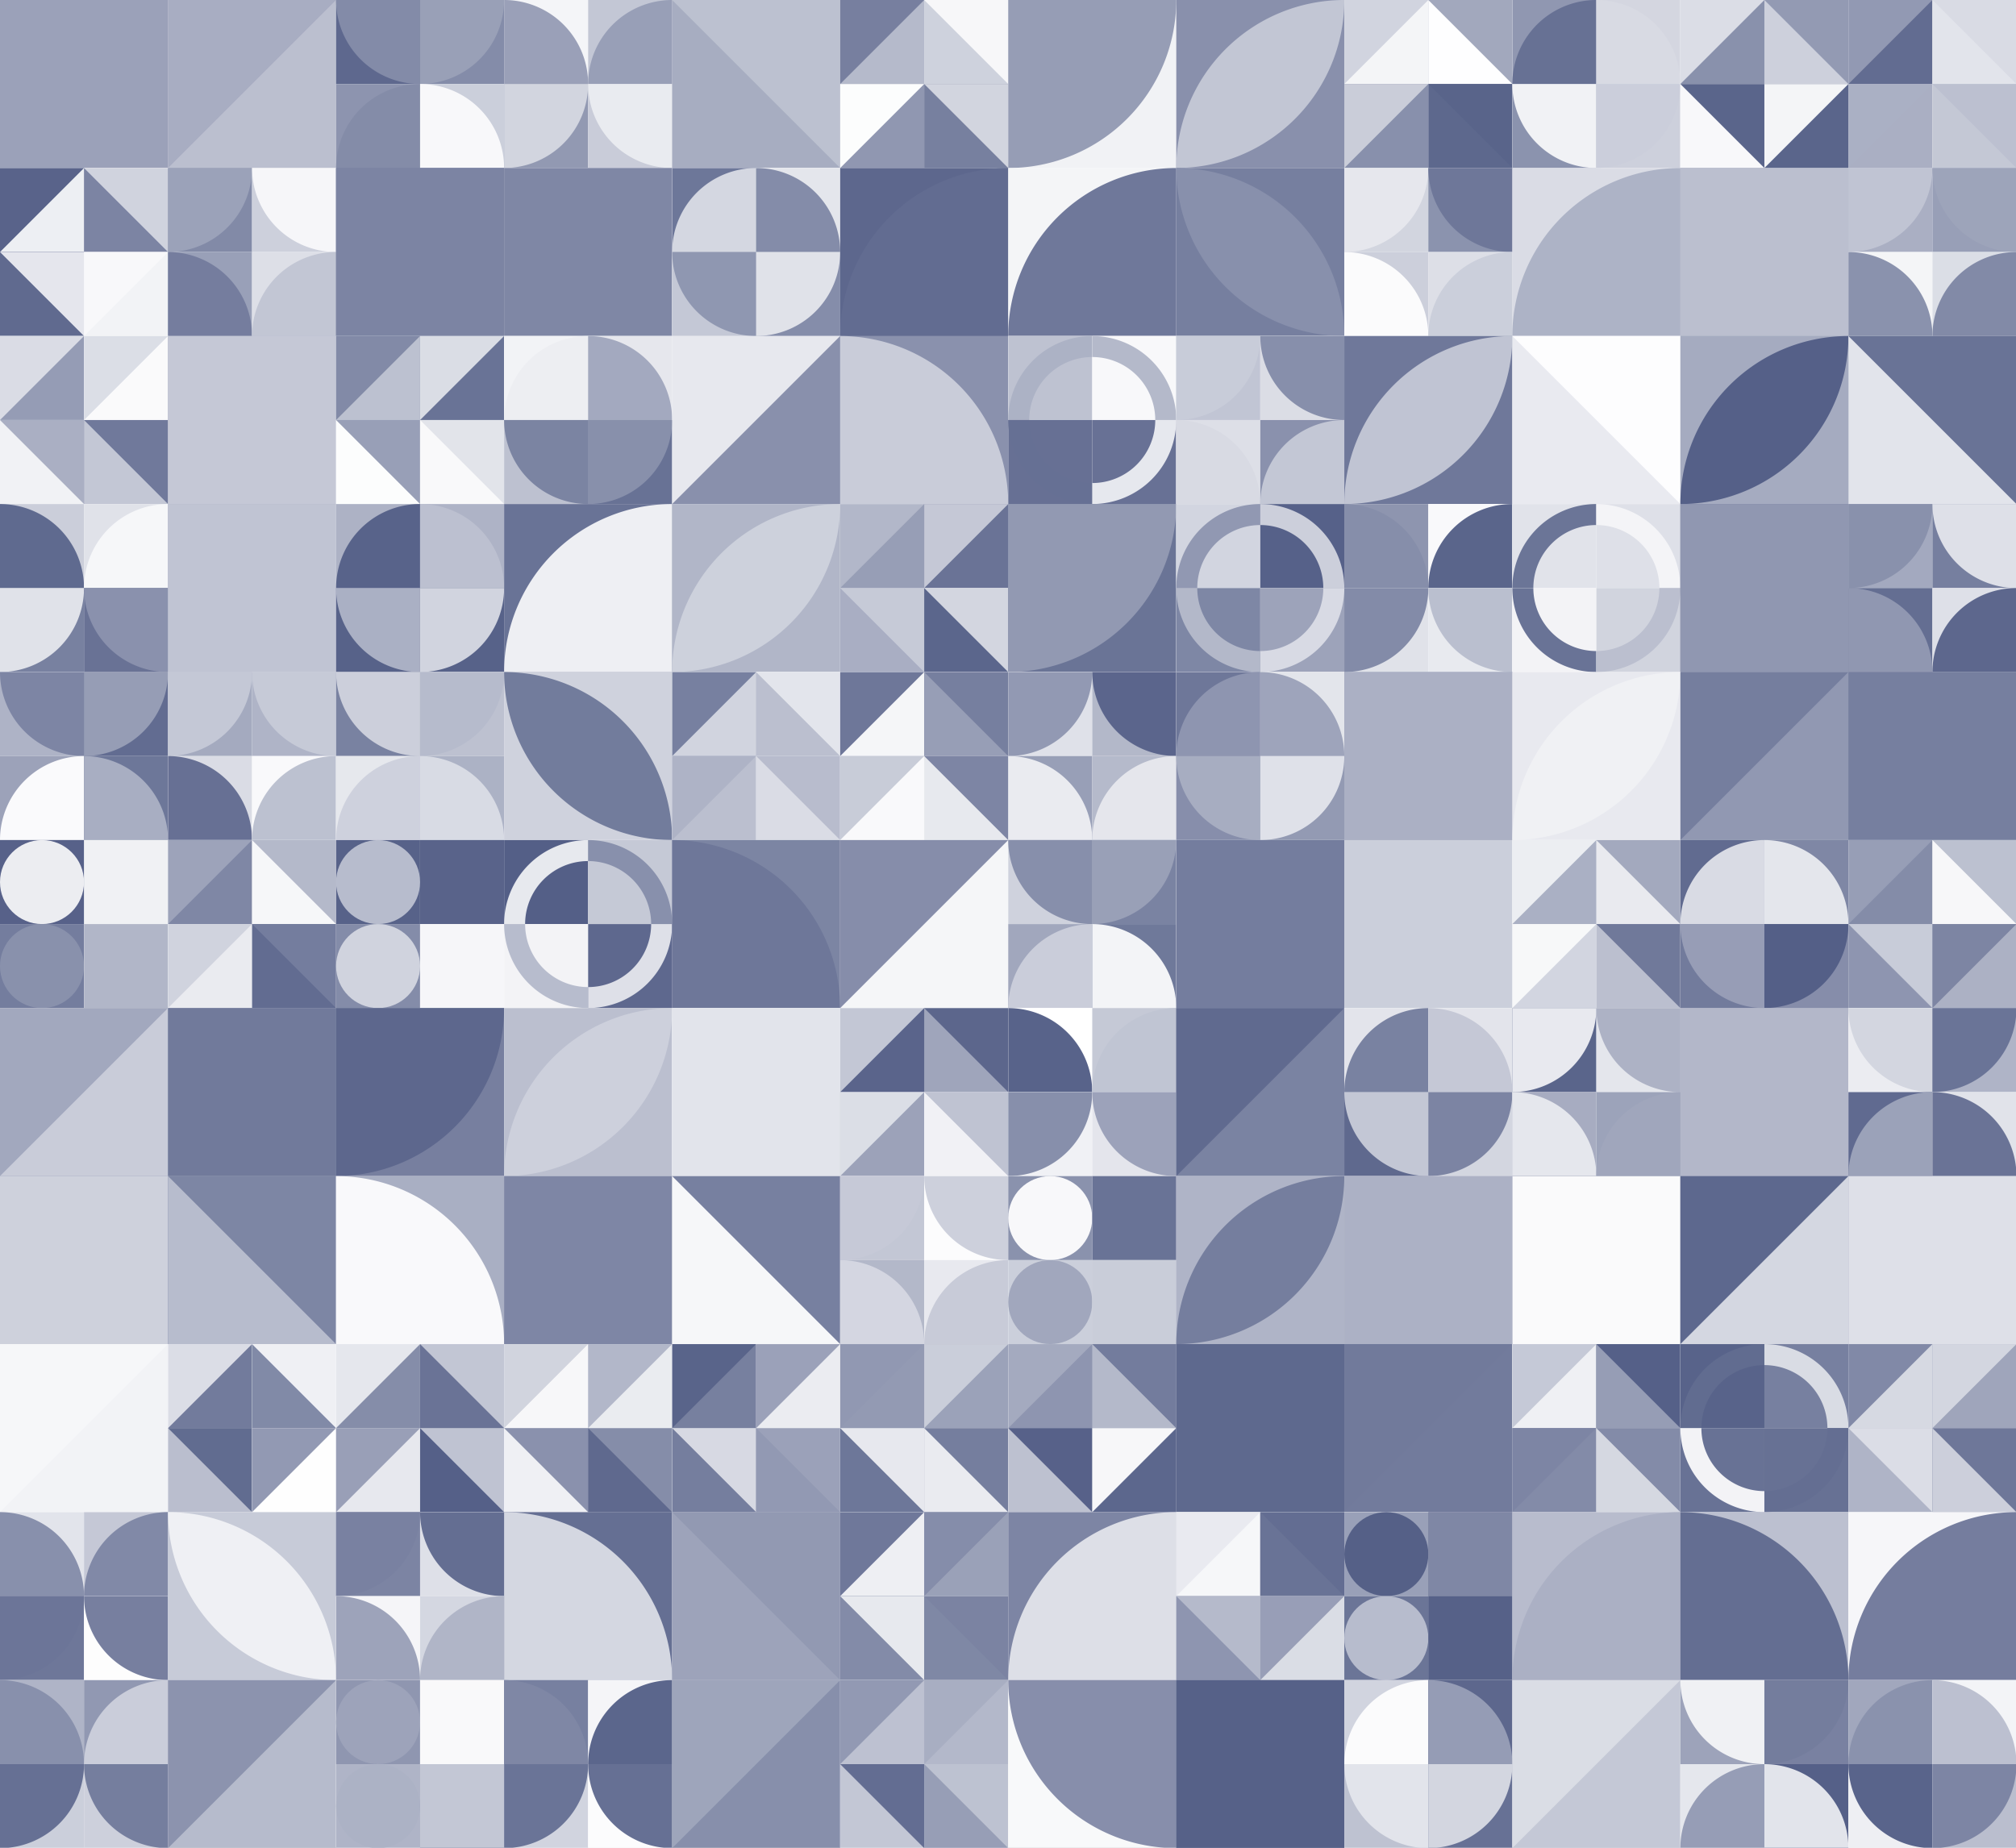<?xml version="1.0" standalone="no"?><svg xmlns:xlink="http://www.w3.org/1999/xlink" xmlns="http://www.w3.org/2000/svg" viewBox="0 0 1000 916.667" preserveAspectRatio="xMaxYMax slice"><rect x="0" y="0" width="1000" height="916.667" fill="#333333" stroke="none"/><g transform="scale(1.812)"><rect x="0" y="0" width="552" height="506" fill="#ffffff"/><rect x="0" y="0" width="46" height="46" fill="#9097b1"/><rect x="0" y="0" width="46" height="46" fill="#9ba1b9"/><rect x="46" y="0" width="46" height="46" fill="#a8adc2"/><polygon points="92,0 92,46 46,46" fill="#bbbfcf"/><rect x="92" y="0" width="46" height="46" fill="#ffffff"/><rect x="92" y="0" width="23" height="23" fill="#5e688e"/><path d="M 92 0 A 23 23 0 0 0 115 23 L 115 0L92 0" fill="#838ba8"/><rect x="115" y="0" width="23" height="23" fill="#848ca9"/><path d="M 115 23 A 23 23 0 0 0 138 0 L 115 0L115 23" fill="#99a0b7"/><rect x="92" y="23" width="23" height="23" fill="#8d94af"/><path d="M 92 46 A 23 23 0 0 1  115 23 L 115 46L92 46" fill="#848ca8"/><rect x="115" y="23" width="23" height="23" fill="#cbcfdb"/><path d="M 115 23 A 23 23 0 0 1 138 46 L 115 46L115 23" fill="#f8f8fa"/><rect x="138" y="0" width="46" height="46" fill="#ffffff"/><rect x="138" y="0" width="23" height="23" fill="#f4f5f8"/><path d="M 138 0 A 23 23 0 0 1 161 23 L 138 23L138 0" fill="#9aa0b8"/><rect x="161" y="0" width="23" height="23" fill="#c3c7d5"/><path d="M 161 23 A 23 23 0 0 1  184 0 L 184 23L161 23" fill="#989fb7"/><rect x="138" y="23" width="23" height="23" fill="#9299b2"/><path d="M 138 46 A 23 23 0 0 0 161 23 L 138 23L138 46" fill="#d2d5df"/><rect x="161" y="23" width="23" height="23" fill="#c9ccd9"/><path d="M 161 23 A 23 23 0 0 0 184 46 L 184 23L161 23" fill="#e9ebf0"/><rect x="184" y="0" width="46" height="46" fill="#a7adc1"/><polygon points="184,0 230,0 230,46" fill="#bcc1d0"/><rect x="230" y="0" width="46" height="46" fill="#ffffff"/><rect x="230" y="0" width="23" height="23" fill="#777f9f"/><polygon points="253,0 253,23 230,23" fill="#b5bacb"/><rect x="253" y="0" width="23" height="23" fill="#f7f7f9"/><polygon points="253,0 276,23 253,23" fill="#ced2dd"/><rect x="230" y="23" width="23" height="23" fill="#9097b1"/><polygon points="230,23 253,23 230,46" fill="#fcfdfd"/><rect x="253" y="23" width="23" height="23" fill="#77809f"/><polygon points="253,23 276,23 276,46" fill="#d2d5df"/><rect x="276" y="0" width="46" height="46" fill="#f1f2f5"/><path d="M 276 46 A 46 46 0 0 0 322 0 L 276 0L276 46" fill="#969db5"/><rect x="322" y="0" width="46" height="46" fill="#8990ac"/><path d="M 322 46 A 46 46 0 0 1  368 0 L 322 46 A 46 46 0 0 0 368 0" fill="#c2c6d4"/><rect x="368" y="0" width="46" height="46" fill="#ffffff"/><rect x="368" y="0" width="23" height="23" fill="#d1d4df"/><polygon points="391,0 391,23 368,23" fill="#f4f5f7"/><rect x="391" y="0" width="23" height="23" fill="#a2a8bd"/><polygon points="391,0 414,23 391,23" fill="#fefeff"/><rect x="368" y="23" width="23" height="23" fill="#8890ac"/><polygon points="368,23 391,23 368,46" fill="#cacdd9"/><rect x="391" y="23" width="23" height="23" fill="#5d688d"/><polygon points="391,23 414,23 414,46" fill="#59648a"/><rect x="414" y="0" width="46" height="46" fill="#ffffff"/><rect x="414" y="0" width="23" height="23" fill="#9097b1"/><path d="M 414 23 A 23 23 0 0 1  437 0 L 437 23L414 23" fill="#677194"/><rect x="437" y="0" width="23" height="23" fill="#d4d6e0"/><path d="M 437 0 A 23 23 0 0 1 460 23 L 437 23L437 0" fill="#d8dae3"/><rect x="414" y="23" width="23" height="23" fill="#8b93ae"/><path d="M 414 23 A 23 23 0 0 0 437 46 L 437 23L414 23" fill="#f1f2f5"/><rect x="437" y="23" width="23" height="23" fill="#cdd0dc"/><path d="M 437 46 A 23 23 0 0 0 460 23 L 437 23L437 46" fill="#cbcedb"/><rect x="460" y="0" width="46" height="46" fill="#ffffff"/><rect x="460" y="0" width="23" height="23" fill="#dbdde6"/><polygon points="483,0 483,23 460,23" fill="#8991ac"/><rect x="483" y="0" width="23" height="23" fill="#939ab3"/><polygon points="483,0 506,23 483,23" fill="#cdd0dc"/><rect x="460" y="23" width="23" height="23" fill="#f8f8fa"/><polygon points="460,23 483,23 483,46" fill="#5a658b"/><rect x="483" y="23" width="23" height="23" fill="#5a658b"/><polygon points="483,23 506,23 483,46" fill="#f4f5f7"/><rect x="506" y="0" width="46" height="46" fill="#ffffff"/><rect x="506" y="0" width="23" height="23" fill="#9299b3"/><polygon points="529,0 529,23 506,23" fill="#626c91"/><rect x="529" y="0" width="23" height="23" fill="#d9dbe4"/><polygon points="529,0 552,23 529,23" fill="#e2e4eb"/><rect x="506" y="23" width="23" height="23" fill="#aaafc3"/><polygon points="506,23 529,23 506,46" fill="#aab0c4"/><rect x="529" y="23" width="23" height="23" fill="#c4c8d5"/><polygon points="529,23 552,23 552,46" fill="#bcc0d0"/><rect x="0" y="46" width="46" height="46" fill="#ffffff"/><rect x="0" y="46" width="23" height="23" fill="#59638a"/><polygon points="23,46 23,69 0,69" fill="#edeff3"/><rect x="23" y="46" width="23" height="23" fill="#d0d3de"/><polygon points="23,46 46,69 23,69" fill="#7c84a3"/><rect x="0" y="69" width="23" height="23" fill="#606a8f"/><polygon points="0,69 23,69 23,92" fill="#e5e6ed"/><rect x="23" y="69" width="23" height="23" fill="#f2f3f6"/><polygon points="23,69 46,69 23,92" fill="#f8f8fa"/><rect x="46" y="46" width="46" height="46" fill="#ffffff"/><rect x="46" y="46" width="23" height="23" fill="#828aa7"/><path d="M 46 69 A 23 23 0 0 0 69 46 L 46 46L46 69" fill="#9ba2b9"/><rect x="69" y="46" width="23" height="23" fill="#cdd0dc"/><path d="M 69 46 A 23 23 0 0 0 92 69 L 92 46L69 46" fill="#f6f6f9"/><rect x="46" y="69" width="23" height="23" fill="#99a0b8"/><path d="M 46 69 A 23 23 0 0 1 69 92 L 46 92L46 69" fill="#757d9e"/><rect x="69" y="69" width="23" height="23" fill="#dddfe7"/><path d="M 69 92 A 23 23 0 0 1  92 69 L 92 92L69 92" fill="#c2c6d4"/><rect x="92" y="46" width="46" height="46" fill="#606b90"/><rect x="92" y="46" width="46" height="46" fill="#7c84a3"/><rect x="138" y="46" width="46" height="46" fill="#cfd2dd"/><rect x="138" y="46" width="46" height="46" fill="#7f87a5"/><rect x="184" y="46" width="46" height="46" fill="#ffffff"/><rect x="184" y="46" width="23" height="23" fill="#6d7799"/><path d="M 184 69 A 23 23 0 0 1  207 46 L 207 69L184 69" fill="#d4d7e1"/><rect x="207" y="46" width="23" height="23" fill="#e4e6ec"/><path d="M 207 46 A 23 23 0 0 1 230 69 L 207 69L207 46" fill="#848ca9"/><rect x="184" y="69" width="23" height="23" fill="#c4c8d6"/><path d="M 184 69 A 23 23 0 0 0 207 92 L 207 69L184 69" fill="#8f97b1"/><rect x="207" y="69" width="23" height="23" fill="#858daa"/><path d="M 207 92 A 23 23 0 0 0 230 69 L 207 69L207 92" fill="#e0e2e9"/><rect x="230" y="46" width="46" height="46" fill="#5d678d"/><path d="M 230 92 A 46 46 0 0 1  276 46 L 276 92L230 92" fill="#626c91"/><rect x="276" y="46" width="46" height="46" fill="#f4f5f7"/><path d="M 276 92 A 46 46 0 0 1  322 46 L 322 92L276 92" fill="#6f789a"/><rect x="322" y="46" width="46" height="46" fill="#767f9f"/><path d="M 322 46 A 46 46 0 0 1  368 92 L 322 46 A 46 46 0 0 0 368 92" fill="#8890ac"/><rect x="368" y="46" width="46" height="46" fill="#ffffff"/><rect x="368" y="46" width="23" height="23" fill="#d2d5df"/><path d="M 368 69 A 23 23 0 0 0 391 46 L 368 46L368 69" fill="#e6e7ed"/><rect x="391" y="46" width="23" height="23" fill="#8b93ae"/><path d="M 391 46 A 23 23 0 0 0 414 69 L 414 46L391 46" fill="#6e7799"/><rect x="368" y="69" width="23" height="23" fill="#cccfdb"/><path d="M 368 69 A 23 23 0 0 1 391 92 L 368 92L368 69" fill="#fbfbfc"/><rect x="391" y="69" width="23" height="23" fill="#dddfe7"/><path d="M 391 92 A 23 23 0 0 1  414 69 L 414 92L391 92" fill="#cbcfdb"/><rect x="414" y="46" width="46" height="46" fill="#dadce5"/><path d="M 414 92 A 46 46 0 0 1  460 46 L 460 92L414 92" fill="#adb3c6"/><rect x="460" y="46" width="46" height="46" fill="#99a0b8"/><rect x="460" y="46" width="46" height="46" fill="#bbbfcf"/><rect x="506" y="46" width="46" height="46" fill="#ffffff"/><rect x="506" y="46" width="23" height="23" fill="#aaafc3"/><path d="M 506 69 A 23 23 0 0 0 529 46 L 506 46L506 69" fill="#c0c4d3"/><rect x="529" y="46" width="23" height="23" fill="#989fb7"/><path d="M 529 46 A 23 23 0 0 0 552 69 L 552 46L529 46" fill="#9da4ba"/><rect x="506" y="69" width="23" height="23" fill="#f4f5f7"/><path d="M 506 69 A 23 23 0 0 1 529 92 L 506 92L506 69" fill="#8a92ad"/><rect x="529" y="69" width="23" height="23" fill="#dbdee6"/><path d="M 529 92 A 23 23 0 0 1  552 69 L 552 92L529 92" fill="#828aa7"/><rect x="0" y="92" width="46" height="46" fill="#ffffff"/><rect x="0" y="92" width="23" height="23" fill="#dadce5"/><polygon points="23,92 23,115 0,115" fill="#959cb5"/><rect x="23" y="92" width="23" height="23" fill="#fafafb"/><polygon points="23,92 46,92 23,115" fill="#dbdee6"/><rect x="0" y="115" width="23" height="23" fill="#f1f2f5"/><polygon points="0,115 23,115 23,138" fill="#aaafc3"/><rect x="23" y="115" width="23" height="23" fill="#70799b"/><polygon points="23,115 46,138 23,138" fill="#c3c7d5"/><rect x="46" y="92" width="46" height="46" fill="#9ea4bb"/><rect x="46" y="92" width="46" height="46" fill="#c5c8d6"/><rect x="92" y="92" width="46" height="46" fill="#ffffff"/><rect x="92" y="92" width="23" height="23" fill="#828aa7"/><polygon points="115,92 115,115 92,115" fill="#bcc1d0"/><rect x="115" y="92" width="23" height="23" fill="#697396"/><polygon points="115,92 138,92 115,115" fill="#dadde5"/><rect x="92" y="115" width="23" height="23" fill="#fcfdfd"/><polygon points="92,115 115,115 115,138" fill="#989fb7"/><rect x="115" y="115" width="23" height="23" fill="#e2e4ea"/><polygon points="115,115 138,138 115,138" fill="#f9f9fa"/><rect x="138" y="92" width="46" height="46" fill="#ffffff"/><rect x="138" y="92" width="23" height="23" fill="#f2f3f6"/><path d="M 138 115 A 23 23 0 0 1  161 92 L 161 115L138 115" fill="#edeef2"/><rect x="161" y="92" width="23" height="23" fill="#e6e7ed"/><path d="M 161 92 A 23 23 0 0 1 184 115 L 161 115L161 92" fill="#a3a9bf"/><rect x="138" y="115" width="23" height="23" fill="#bdc1d0"/><path d="M 138 115 A 23 23 0 0 0 161 138 L 161 115L138 115" fill="#7b84a2"/><rect x="161" y="115" width="23" height="23" fill="#687295"/><path d="M 161 138 A 23 23 0 0 0 184 115 L 161 115L161 138" fill="#8890ab"/><rect x="184" y="92" width="46" height="46" fill="#e7e8ee"/><polygon points="230,92 230,138 184,138" fill="#8990ac"/><rect x="230" y="92" width="46" height="46" fill="#8a91ad"/><path d="M 230 92 A 46 46 0 0 1 276 138 L 230 138L230 92" fill="#c9ccd9"/><rect x="276" y="92" width="46" height="46" fill="#ffffff"/><rect x="276" y="92" width="23" height="23" fill="#bec2d1"/><path d="M 276 115 A 23 23 0 0 1 299 92 L 299 97.75 A 17.25 17.25 0 0 0 281.75 115" fill="#acb2c5"/><rect x="299" y="92" width="23" height="23" fill="#f8f8fa"/><path d="M 299 92 A 23 23 0 0 1 322 115 L 316.25 115 A 17.25 17.25 0 0 0 299 97.75" fill="#b4b9ca"/><rect x="276" y="115" width="23" height="23" fill="#677094"/><path d="M 276 115 A 23 23 0 0 0 299 138 L 299 132.25 A 17.25 17.25 0 0 1 281.75 115" fill="#667094"/><rect x="299" y="115" width="23" height="23" fill="#687195"/><path d="M 299 138 A 23 23 0 0 0 322 115 L 316.25 115 A 17.25 17.25 0 0 1 299 132.25" fill="#e6e8ee"/><rect x="322" y="92" width="46" height="46" fill="#ffffff"/><rect x="322" y="92" width="23" height="23" fill="#c1c5d4"/><path d="M 322 115 A 23 23 0 0 0 345 92 L 322 92L322 115" fill="#c8ccd9"/><rect x="345" y="92" width="23" height="23" fill="#dbdde5"/><path d="M 345 92 A 23 23 0 0 0 368 115 L 368 92L345 92" fill="#878fab"/><rect x="322" y="115" width="23" height="23" fill="#dddfe7"/><path d="M 322 115 A 23 23 0 0 1 345 138 L 322 138L322 115" fill="#d8dae3"/><rect x="345" y="115" width="23" height="23" fill="#8a91ad"/><path d="M 345 138 A 23 23 0 0 1  368 115 L 368 138L345 138" fill="#c3c7d5"/><rect x="368" y="92" width="46" height="46" fill="#6f789a"/><path d="M 368 138 A 46 46 0 0 1  414 92 L 368 138 A 46 46 0 0 0 414 92" fill="#c0c4d3"/><rect x="414" y="92" width="46" height="46" fill="#e9eaf0"/><polygon points="414,92 460,92 460,138" fill="#fdfdfe"/><rect x="460" y="92" width="46" height="46" fill="#a5abc0"/><path d="M 460 138 A 46 46 0 0 1  506 92 L 460 138 A 46 46 0 0 0 506 92" fill="#556088"/><rect x="506" y="92" width="46" height="46" fill="#697396"/><polygon points="506,92 552,138 506,138" fill="#e2e4eb"/><rect x="0" y="138" width="46" height="46" fill="#ffffff"/><rect x="0" y="138" width="23" height="23" fill="#cbceda"/><path d="M 0 138 A 23 23 0 0 1 23 161 L 0 161L0 138" fill="#5f6a8f"/><rect x="23" y="138" width="23" height="23" fill="#e0e2e9"/><path d="M 23 161 A 23 23 0 0 1  46 138 L 46 161L23 161" fill="#f6f7f9"/><rect x="0" y="161" width="23" height="23" fill="#7881a0"/><path d="M 0 184 A 23 23 0 0 0 23 161 L 0 161L0 184" fill="#e0e2e9"/><rect x="23" y="161" width="23" height="23" fill="#697295"/><path d="M 23 161 A 23 23 0 0 0 46 184 L 46 161L23 161" fill="#8a91ad"/><rect x="46" y="138" width="46" height="46" fill="#9ea4bb"/><rect x="46" y="138" width="46" height="46" fill="#c0c4d3"/><rect x="92" y="138" width="46" height="46" fill="#ffffff"/><rect x="92" y="138" width="23" height="23" fill="#adb2c5"/><path d="M 92 161 A 23 23 0 0 1  115 138 L 115 161L92 161" fill="#58638a"/><rect x="115" y="138" width="23" height="23" fill="#aeb3c6"/><path d="M 115 138 A 23 23 0 0 1 138 161 L 115 161L115 138" fill="#bcc0d0"/><rect x="92" y="161" width="23" height="23" fill="#576289"/><path d="M 92 161 A 23 23 0 0 0 115 184 L 115 161L92 161" fill="#aab0c4"/><rect x="115" y="161" width="23" height="23" fill="#576289"/><path d="M 115 184 A 23 23 0 0 0 138 161 L 115 161L115 184" fill="#d1d4df"/><rect x="138" y="138" width="46" height="46" fill="#697396"/><path d="M 138 184 A 46 46 0 0 1  184 138 L 184 184L138 184" fill="#eeeff3"/><rect x="184" y="138" width="46" height="46" fill="#b1b6c8"/><path d="M 184 184 A 46 46 0 0 1  230 138 L 184 184 A 46 46 0 0 0 230 138" fill="#cdd1dc"/><rect x="230" y="138" width="46" height="46" fill="#ffffff"/><rect x="230" y="138" width="23" height="23" fill="#b2b7c9"/><polygon points="253,138 253,161 230,161" fill="#979eb6"/><rect x="253" y="138" width="23" height="23" fill="#6a7396"/><polygon points="253,138 276,138 253,161" fill="#c5c8d6"/><rect x="230" y="161" width="23" height="23" fill="#a9aec3"/><polygon points="230,161 253,161 253,184" fill="#c6cad7"/><rect x="253" y="161" width="23" height="23" fill="#d3d6e0"/><polygon points="253,161 276,184 253,184" fill="#5b668c"/><rect x="276" y="138" width="46" height="46" fill="#6a7496"/><path d="M 276 184 A 46 46 0 0 0 322 138 L 276 138L276 184" fill="#9299b2"/><rect x="322" y="138" width="46" height="46" fill="#ffffff"/><rect x="322" y="138" width="23" height="23" fill="#d2d5e0"/><path d="M 322 161 A 23 23 0 0 1 345 138 L 345 143.75 A 17.25 17.25 0 0 0 327.75 161" fill="#9198b2"/><rect x="345" y="138" width="23" height="23" fill="#566189"/><path d="M 345 138 A 23 23 0 0 1 368 161 L 362.25 161 A 17.25 17.25 0 0 0 345 143.75" fill="#cccfdb"/><rect x="322" y="161" width="23" height="23" fill="#7e87a5"/><path d="M 322 161 A 23 23 0 0 0 345 184 L 345 178.25 A 17.25 17.25 0 0 1 327.75 161" fill="#b3b8c9"/><rect x="345" y="161" width="23" height="23" fill="#9da3ba"/><path d="M 345 184 A 23 23 0 0 0 368 161 L 362.25 161 A 17.25 17.25 0 0 1 345 178.25" fill="#d8dae4"/><rect x="368" y="138" width="46" height="46" fill="#ffffff"/><rect x="368" y="138" width="23" height="23" fill="#8e95af"/><path d="M 368 138 A 23 23 0 0 1 391 161 L 368 161L368 138" fill="#868eaa"/><rect x="391" y="138" width="23" height="23" fill="#f9f9fb"/><path d="M 391 161 A 23 23 0 0 1  414 138 L 414 161L391 161" fill="#5a658b"/><rect x="368" y="161" width="23" height="23" fill="#e0e2e9"/><path d="M 368 184 A 23 23 0 0 0 391 161 L 368 161L368 184" fill="#838ba8"/><rect x="391" y="161" width="23" height="23" fill="#e8eaef"/><path d="M 391 161 A 23 23 0 0 0 414 184 L 414 161L391 161" fill="#babfcf"/><rect x="414" y="138" width="46" height="46" fill="#ffffff"/><rect x="414" y="138" width="23" height="23" fill="#e1e3ea"/><path d="M 414 161 A 23 23 0 0 1 437 138 L 437 143.75 A 17.25 17.25 0 0 0 419.75 161" fill="#6b7597"/><rect x="437" y="138" width="23" height="23" fill="#dee0e8"/><path d="M 437 138 A 23 23 0 0 1 460 161 L 454.25 161 A 17.25 17.25 0 0 0 437 143.75" fill="#f4f4f7"/><rect x="414" y="161" width="23" height="23" fill="#f3f3f6"/><path d="M 414 161 A 23 23 0 0 0 437 184 L 437 178.25 A 17.25 17.25 0 0 1 419.75 161" fill="#697396"/><rect x="437" y="161" width="23" height="23" fill="#d1d4de"/><path d="M 437 184 A 23 23 0 0 0 460 161 L 454.25 161 A 17.25 17.25 0 0 1 437 178.25" fill="#bbbfcf"/><rect x="460" y="138" width="46" height="46" fill="#626c91"/><rect x="460" y="138" width="46" height="46" fill="#9097b1"/><rect x="506" y="138" width="46" height="46" fill="#ffffff"/><rect x="506" y="138" width="23" height="23" fill="#a3a9bf"/><path d="M 506 161 A 23 23 0 0 0 529 138 L 506 138L506 161" fill="#8991ac"/><rect x="529" y="138" width="23" height="23" fill="#767f9f"/><path d="M 529 138 A 23 23 0 0 0 552 161 L 552 138L529 138" fill="#dee0e8"/><rect x="506" y="161" width="23" height="23" fill="#646e92"/><path d="M 506 161 A 23 23 0 0 1 529 184 L 506 184L506 161" fill="#9097b1"/><rect x="529" y="161" width="23" height="23" fill="#dee0e8"/><path d="M 529 184 A 23 23 0 0 1  552 161 L 552 184L529 184" fill="#5d678d"/><rect x="0" y="184" width="46" height="46" fill="#ffffff"/><rect x="0" y="184" width="23" height="23" fill="#aeb3c6"/><path d="M 0 184 A 23 23 0 0 0 23 207 L 23 184L0 184" fill="#7d85a4"/><rect x="23" y="184" width="23" height="23" fill="#626c91"/><path d="M 23 207 A 23 23 0 0 0 46 184 L 23 184L23 207" fill="#969db5"/><rect x="0" y="207" width="23" height="23" fill="#9ca2b9"/><path d="M 0 230 A 23 23 0 0 1  23 207 L 23 230L0 230" fill="#fafafc"/><rect x="23" y="207" width="23" height="23" fill="#6d7799"/><path d="M 23 207 A 23 23 0 0 1 46 230 L 23 230L23 207" fill="#a8aec2"/><rect x="46" y="184" width="46" height="46" fill="#ffffff"/><rect x="46" y="184" width="23" height="23" fill="#a4aabf"/><path d="M 46 207 A 23 23 0 0 0 69 184 L 46 184L46 207" fill="#c4c8d6"/><rect x="69" y="184" width="23" height="23" fill="#afb4c7"/><path d="M 69 184 A 23 23 0 0 0 92 207 L 92 184L69 184" fill="#c6cad7"/><rect x="46" y="207" width="23" height="23" fill="#dadce5"/><path d="M 46 207 A 23 23 0 0 1 69 230 L 46 230L46 207" fill="#677094"/><rect x="69" y="207" width="23" height="23" fill="#f9f9fb"/><path d="M 69 230 A 23 23 0 0 1  92 207 L 92 230L69 230" fill="#bcc1d0"/><rect x="92" y="184" width="46" height="46" fill="#ffffff"/><rect x="92" y="184" width="23" height="23" fill="#7982a1"/><path d="M 92 184 A 23 23 0 0 0 115 207 L 115 184L92 184" fill="#cccfdb"/><rect x="115" y="184" width="23" height="23" fill="#bdc1d0"/><path d="M 115 207 A 23 23 0 0 0 138 184 L 115 184L115 207" fill="#b6bbcc"/><rect x="92" y="207" width="23" height="23" fill="#e6e8ed"/><path d="M 92 230 A 23 23 0 0 1  115 207 L 115 230L92 230" fill="#ced1dd"/><rect x="115" y="207" width="23" height="23" fill="#acb2c5"/><path d="M 115 207 A 23 23 0 0 1 138 230 L 115 230L115 207" fill="#d8dbe4"/><rect x="138" y="184" width="46" height="46" fill="#cfd2dd"/><path d="M 138 184 A 46 46 0 0 1  184 230 L 138 184 A 46 46 0 0 0 184 230" fill="#727c9c"/><rect x="184" y="184" width="46" height="46" fill="#ffffff"/><rect x="184" y="184" width="23" height="23" fill="#7780a0"/><polygon points="207,184 207,207 184,207" fill="#d1d4df"/><rect x="207" y="184" width="23" height="23" fill="#e3e5ec"/><polygon points="207,184 230,207 207,207" fill="#bbbfcf"/><rect x="184" y="207" width="23" height="23" fill="#bbbfcf"/><polygon points="184,207 207,207 184,230" fill="#aeb3c6"/><rect x="207" y="207" width="23" height="23" fill="#dadce5"/><polygon points="207,207 230,207 230,230" fill="#b8bccd"/><rect x="230" y="184" width="46" height="46" fill="#ffffff"/><rect x="230" y="184" width="23" height="23" fill="#6e7799"/><polygon points="253,184 253,207 230,207" fill="#f5f6f8"/><rect x="253" y="184" width="23" height="23" fill="#767f9f"/><polygon points="253,184 276,207 253,207" fill="#979eb6"/><rect x="230" y="207" width="23" height="23" fill="#f9f9fb"/><polygon points="230,207 253,207 230,230" fill="#c8ccd8"/><rect x="253" y="207" width="23" height="23" fill="#e7e9ee"/><polygon points="253,207 276,207 276,230" fill="#7d85a4"/><rect x="276" y="184" width="46" height="46" fill="#ffffff"/><rect x="276" y="184" width="23" height="23" fill="#dfe1e9"/><path d="M 276 207 A 23 23 0 0 0 299 184 L 276 184L276 207" fill="#9299b3"/><rect x="299" y="184" width="23" height="23" fill="#b3b8c9"/><path d="M 299 184 A 23 23 0 0 0 322 207 L 322 184L299 184" fill="#5b658c"/><rect x="276" y="207" width="23" height="23" fill="#989fb7"/><path d="M 276 207 A 23 23 0 0 1 299 230 L 276 230L276 207" fill="#eaebf0"/><rect x="299" y="207" width="23" height="23" fill="#b5bacb"/><path d="M 299 230 A 23 23 0 0 1  322 207 L 322 230L299 230" fill="#e5e6ec"/><rect x="322" y="184" width="46" height="46" fill="#ffffff"/><rect x="322" y="184" width="23" height="23" fill="#6e7799"/><path d="M 322 207 A 23 23 0 0 1  345 184 L 345 207L322 207" fill="#8e95b0"/><rect x="345" y="184" width="23" height="23" fill="#e3e5eb"/><path d="M 345 184 A 23 23 0 0 1 368 207 L 345 207L345 184" fill="#9ea4bb"/><rect x="322" y="207" width="23" height="23" fill="#878eab"/><path d="M 322 207 A 23 23 0 0 0 345 230 L 345 207L322 207" fill="#a7adc1"/><rect x="345" y="207" width="23" height="23" fill="#939ab3"/><path d="M 345 230 A 23 23 0 0 0 368 207 L 345 207L345 230" fill="#dfe1e9"/><rect x="368" y="184" width="46" height="46" fill="#8d95af"/><rect x="368" y="184" width="46" height="46" fill="#abb0c4"/><rect x="414" y="184" width="46" height="46" fill="#e8e9ef"/><path d="M 414 230 A 46 46 0 0 1  460 184 L 414 230 A 46 46 0 0 0 460 184" fill="#f0f1f4"/><rect x="460" y="184" width="46" height="46" fill="#757e9e"/><polygon points="506,184 506,230 460,230" fill="#9198b2"/><rect x="506" y="184" width="46" height="46" fill="#8189a6"/><rect x="506" y="184" width="46" height="46" fill="#767f9f"/><rect x="0" y="230" width="46" height="46" fill="#ffffff"/><rect x="0" y="230" width="23" height="23" fill="#576189"/><circle cx="11.5" cy="241.5" r="11.5" fill="#ecedf1"/><rect x="23" y="230" width="23" height="23" fill="#949bb4"/><rect x="23" y="230" width="23" height="23" fill="#f0f1f4"/><rect x="0" y="253" width="23" height="23" fill="#747d9e"/><circle cx="11.5" cy="264.5" r="11.5" fill="#8991ac"/><rect x="23" y="253" width="23" height="23" fill="#f8f8fa"/><rect x="23" y="253" width="23" height="23" fill="#b1b6c8"/><rect x="46" y="230" width="46" height="46" fill="#ffffff"/><rect x="46" y="230" width="23" height="23" fill="#9da3ba"/><polygon points="69,230 69,253 46,253" fill="#7f87a5"/><rect x="69" y="230" width="23" height="23" fill="#b4b9ca"/><polygon points="69,230 92,253 69,253" fill="#f6f7f9"/><rect x="46" y="253" width="23" height="23" fill="#eaebf0"/><polygon points="46,253 69,253 46,276" fill="#d0d3de"/><rect x="69" y="253" width="23" height="23" fill="#626c91"/><polygon points="69,253 92,253 92,276" fill="#747d9e"/><rect x="92" y="230" width="46" height="46" fill="#ffffff"/><rect x="92" y="230" width="23" height="23" fill="#576289"/><circle cx="103.5" cy="241.5" r="11.5" fill="#b7bccd"/><rect x="115" y="230" width="23" height="23" fill="#ced2dd"/><rect x="115" y="230" width="23" height="23" fill="#59638a"/><rect x="92" y="253" width="23" height="23" fill="#848ca9"/><circle cx="103.5" cy="264.5" r="11.5" fill="#d0d3de"/><rect x="115" y="253" width="23" height="23" fill="#e3e5ec"/><rect x="115" y="253" width="23" height="23" fill="#f6f6f9"/><rect x="138" y="230" width="46" height="46" fill="#ffffff"/><rect x="138" y="230" width="23" height="23" fill="#545f87"/><path d="M 138 253 A 23 23 0 0 1 161 230 L 161 235.75 A 17.25 17.25 0 0 0 143.75 253" fill="#e7e9ee"/><rect x="161" y="230" width="23" height="23" fill="#c5c9d6"/><path d="M 161 230 A 23 23 0 0 1 184 253 L 178.25 253 A 17.25 17.25 0 0 0 161 235.75" fill="#8890ac"/><rect x="138" y="253" width="23" height="23" fill="#f3f3f6"/><path d="M 138 253 A 23 23 0 0 0 161 276 L 161 270.25 A 17.25 17.25 0 0 1 143.75 253" fill="#b7bccd"/><rect x="161" y="253" width="23" height="23" fill="#5e688e"/><path d="M 161 276 A 23 23 0 0 0 184 253 L 178.25 253 A 17.25 17.25 0 0 1 161 270.25" fill="#dee0e8"/><rect x="184" y="230" width="46" height="46" fill="#7c85a3"/><path d="M 184 230 A 46 46 0 0 1 230 276 L 184 276L184 230" fill="#6e7799"/><rect x="230" y="230" width="46" height="46" fill="#f5f6f8"/><polygon points="230,230 276,230 230,276" fill="#868daa"/><rect x="276" y="230" width="46" height="46" fill="#ffffff"/><rect x="276" y="230" width="23" height="23" fill="#cfd2dd"/><path d="M 276 230 A 23 23 0 0 0 299 253 L 299 230L276 230" fill="#878fab"/><rect x="299" y="230" width="23" height="23" fill="#7a83a2"/><path d="M 299 253 A 23 23 0 0 0 322 230 L 299 230L299 253" fill="#99a0b7"/><rect x="276" y="253" width="23" height="23" fill="#a1a7bd"/><path d="M 276 276 A 23 23 0 0 1  299 253 L 299 276L276 276" fill="#cacdda"/><rect x="299" y="253" width="23" height="23" fill="#6f799a"/><path d="M 299 253 A 23 23 0 0 1 322 276 L 299 276L299 253" fill="#f3f4f7"/><rect x="322" y="230" width="46" height="46" fill="#edeef2"/><rect x="322" y="230" width="46" height="46" fill="#747d9e"/><rect x="368" y="230" width="46" height="46" fill="#a7adc1"/><rect x="368" y="230" width="46" height="46" fill="#cbcfdb"/><rect x="414" y="230" width="46" height="46" fill="#ffffff"/><rect x="414" y="230" width="23" height="23" fill="#eceef2"/><polygon points="437,230 437,253 414,253" fill="#aab0c4"/><rect x="437" y="230" width="23" height="23" fill="#a3a9be"/><polygon points="437,230 460,253 437,253" fill="#e9eaef"/><rect x="414" y="253" width="23" height="23" fill="#d2d5e0"/><polygon points="414,253 437,253 414,276" fill="#f7f8f9"/><rect x="437" y="253" width="23" height="23" fill="#bbbfcf"/><polygon points="437,253 460,253 460,276" fill="#70799a"/><rect x="460" y="230" width="46" height="46" fill="#ffffff"/><rect x="460" y="230" width="23" height="23" fill="#616b90"/><path d="M 460 253 A 23 23 0 0 1  483 230 L 483 253L460 253" fill="#d9dbe4"/><rect x="483" y="230" width="23" height="23" fill="#7f87a5"/><path d="M 483 230 A 23 23 0 0 1 506 253 L 483 253L483 230" fill="#e4e6ec"/><rect x="460" y="253" width="23" height="23" fill="#727b9c"/><path d="M 460 253 A 23 23 0 0 0 483 276 L 483 253L460 253" fill="#979db6"/><rect x="483" y="253" width="23" height="23" fill="#868daa"/><path d="M 483 276 A 23 23 0 0 0 506 253 L 483 253L483 276" fill="#545f87"/><rect x="506" y="230" width="46" height="46" fill="#ffffff"/><rect x="506" y="230" width="23" height="23" fill="#979eb6"/><polygon points="529,230 529,253 506,253" fill="#848ca8"/><rect x="529" y="230" width="23" height="23" fill="#bcc1d0"/><polygon points="529,230 552,253 529,253" fill="#f7f7f9"/><rect x="506" y="253" width="23" height="23" fill="#8e95b0"/><polygon points="506,253 529,253 529,276" fill="#c8ccd9"/><rect x="529" y="253" width="23" height="23" fill="#acb1c4"/><polygon points="529,253 552,253 529,276" fill="#7d85a3"/><rect x="0" y="276" width="46" height="46" fill="#c9ccd9"/><polygon points="0,276 46,276 0,322" fill="#a2a8be"/><rect x="46" y="276" width="46" height="46" fill="#818aa7"/><rect x="46" y="276" width="46" height="46" fill="#717a9b"/><rect x="92" y="276" width="46" height="46" fill="#777f9f"/><path d="M 92 322 A 46 46 0 0 0 138 276 L 92 276L92 322" fill="#5d678d"/><rect x="138" y="276" width="46" height="46" fill="#bbbfcf"/><path d="M 138 322 A 46 46 0 0 1  184 276 L 138 322 A 46 46 0 0 0 184 276" fill="#cdd0dc"/><rect x="184" y="276" width="46" height="46" fill="#f5f6f8"/><rect x="184" y="276" width="46" height="46" fill="#e2e4eb"/><rect x="230" y="276" width="46" height="46" fill="#ffffff"/><rect x="230" y="276" width="23" height="23" fill="#c3c7d5"/><polygon points="253,276 253,299 230,299" fill="#5a648b"/><rect x="253" y="276" width="23" height="23" fill="#5c668c"/><polygon points="253,276 276,299 253,299" fill="#9fa5bb"/><rect x="230" y="299" width="23" height="23" fill="#9ca2b9"/><polygon points="230,299 253,299 230,322" fill="#dbdee6"/><rect x="253" y="299" width="23" height="23" fill="#f1f1f5"/><polygon points="253,299 276,299 276,322" fill="#bfc3d2"/><rect x="276" y="276" width="46" height="46" fill="#ffffff"/><rect x="276" y="276" width="23" height="23" fill="#ffffff"/><path d="M 276 276 A 23 23 0 0 1 299 299 L 276 299L276 276" fill="#58638a"/><rect x="299" y="276" width="23" height="23" fill="#c5c9d6"/><path d="M 299 299 A 23 23 0 0 1  322 276 L 322 299L299 299" fill="#c0c5d3"/><rect x="276" y="299" width="23" height="23" fill="#f0f1f5"/><path d="M 276 322 A 23 23 0 0 0 299 299 L 276 299L276 322" fill="#878fab"/><rect x="299" y="299" width="23" height="23" fill="#e4e5ec"/><path d="M 299 299 A 23 23 0 0 0 322 322 L 322 299L299 299" fill="#9ca2ba"/><rect x="322" y="276" width="46" height="46" fill="#7a83a2"/><polygon points="322,276 368,276 322,322" fill="#606a8f"/><rect x="368" y="276" width="46" height="46" fill="#ffffff"/><rect x="368" y="276" width="23" height="23" fill="#e3e4eb"/><path d="M 368 299 A 23 23 0 0 1  391 276 L 391 299L368 299" fill="#7982a1"/><rect x="391" y="276" width="23" height="23" fill="#e3e4eb"/><path d="M 391 276 A 23 23 0 0 1 414 299 L 391 299L391 276" fill="#c5c8d6"/><rect x="368" y="299" width="23" height="23" fill="#5f698e"/><path d="M 368 299 A 23 23 0 0 0 391 322 L 391 299L368 299" fill="#c3c7d5"/><rect x="391" y="299" width="23" height="23" fill="#d3d6e0"/><path d="M 391 322 A 23 23 0 0 0 414 299 L 391 299L391 322" fill="#7c84a3"/><rect x="414" y="276" width="46" height="46" fill="#ffffff"/><rect x="414" y="276" width="23" height="23" fill="#5a658b"/><path d="M 414 299 A 23 23 0 0 0 437 276 L 414 276L414 299" fill="#e8e9ef"/><rect x="437" y="276" width="23" height="23" fill="#e4e6ec"/><path d="M 437 276 A 23 23 0 0 0 460 299 L 460 276L437 276" fill="#adb2c5"/><rect x="414" y="299" width="23" height="23" fill="#a7acc1"/><path d="M 414 299 A 23 23 0 0 1 437 322 L 414 322L414 299" fill="#e5e7ed"/><rect x="437" y="299" width="23" height="23" fill="#9ca3ba"/><path d="M 437 322 A 23 23 0 0 1  460 299 L 460 322L437 322" fill="#a0a6bc"/><rect x="460" y="276" width="46" height="46" fill="#959bb4"/><rect x="460" y="276" width="46" height="46" fill="#b3b7c9"/><rect x="506" y="276" width="46" height="46" fill="#ffffff"/><rect x="506" y="276" width="23" height="23" fill="#ebecf1"/><path d="M 506 276 A 23 23 0 0 0 529 299 L 529 276L506 276" fill="#d3d6e0"/><rect x="529" y="276" width="23" height="23" fill="#afb4c7"/><path d="M 529 299 A 23 23 0 0 0 552 276 L 529 276L529 299" fill="#6a7497"/><rect x="506" y="299" width="23" height="23" fill="#606a90"/><path d="M 506 322 A 23 23 0 0 1  529 299 L 529 322L506 322" fill="#9ba2b9"/><rect x="529" y="299" width="23" height="23" fill="#e1e3ea"/><path d="M 529 299 A 23 23 0 0 1 552 322 L 529 322L529 299" fill="#6a7396"/><rect x="0" y="322" width="46" height="46" fill="#697396"/><rect x="0" y="322" width="46" height="46" fill="#ced1dc"/><rect x="46" y="322" width="46" height="46" fill="#7d86a4"/><polygon points="46,322 92,368 46,368" fill="#b7bccd"/><rect x="92" y="322" width="46" height="46" fill="#a9afc3"/><path d="M 92 322 A 46 46 0 0 1 138 368 L 92 368L92 322" fill="#f9f9fb"/><rect x="138" y="322" width="46" height="46" fill="#bcc0d0"/><rect x="138" y="322" width="46" height="46" fill="#7e86a5"/><rect x="184" y="322" width="46" height="46" fill="#f6f7f9"/><polygon points="184,322 230,322 230,368" fill="#7780a0"/><rect x="230" y="322" width="46" height="46" fill="#ffffff"/><rect x="230" y="322" width="23" height="23" fill="#c3c7d5"/><path d="M 230 345 A 23 23 0 0 0 253 322 L 230 322L230 345" fill="#c6c9d7"/><rect x="253" y="322" width="23" height="23" fill="#fcfcfd"/><path d="M 253 322 A 23 23 0 0 0 276 345 L 276 322L253 322" fill="#cdd0dc"/><rect x="230" y="345" width="23" height="23" fill="#b3b8c9"/><path d="M 230 345 A 23 23 0 0 1 253 368 L 230 368L230 345" fill="#d4d6e1"/><rect x="253" y="345" width="23" height="23" fill="#e8e9ef"/><path d="M 253 368 A 23 23 0 0 1  276 345 L 276 368L253 368" fill="#c8cbd8"/><rect x="276" y="322" width="46" height="46" fill="#ffffff"/><rect x="276" y="322" width="23" height="23" fill="#8a92ad"/><circle cx="287.5" cy="333.5" r="11.5" fill="#f8f8fa"/><rect x="299" y="322" width="23" height="23" fill="#d9dce5"/><rect x="299" y="322" width="23" height="23" fill="#697396"/><rect x="276" y="345" width="23" height="23" fill="#cbcfdb"/><circle cx="287.5" cy="356.5" r="11.5" fill="#a1a7bd"/><rect x="299" y="345" width="23" height="23" fill="#bbc0cf"/><rect x="299" y="345" width="23" height="23" fill="#c9cdd9"/><rect x="322" y="322" width="46" height="46" fill="#afb4c7"/><path d="M 322 368 A 46 46 0 0 1  368 322 L 322 368 A 46 46 0 0 0 368 322" fill="#757e9e"/><rect x="368" y="322" width="46" height="46" fill="#b9bdce"/><rect x="368" y="322" width="46" height="46" fill="#acb1c5"/><rect x="414" y="322" width="46" height="46" fill="#58638a"/><rect x="414" y="322" width="46" height="46" fill="#fafafb"/><rect x="460" y="322" width="46" height="46" fill="#5d688e"/><polygon points="506,322 506,368 460,368" fill="#d4d7e1"/><rect x="506" y="322" width="46" height="46" fill="#7e86a4"/><rect x="506" y="322" width="46" height="46" fill="#dee0e8"/><rect x="0" y="368" width="46" height="46" fill="#f2f3f6"/><polygon points="0,368 46,368 0,414" fill="#f6f7f9"/><rect x="46" y="368" width="46" height="46" fill="#ffffff"/><rect x="46" y="368" width="23" height="23" fill="#dbdde6"/><polygon points="69,368 69,391 46,391" fill="#727b9c"/><rect x="69" y="368" width="23" height="23" fill="#eff0f4"/><polygon points="69,368 92,391 69,391" fill="#818aa7"/><rect x="46" y="391" width="23" height="23" fill="#babece"/><polygon points="46,391 69,391 69,414" fill="#616c90"/><rect x="69" y="391" width="23" height="23" fill="#fefefe"/><polygon points="69,391 92,391 69,414" fill="#9299b3"/><rect x="92" y="368" width="46" height="46" fill="#ffffff"/><rect x="92" y="368" width="23" height="23" fill="#e5e7ed"/><polygon points="115,368 115,391 92,391" fill="#858da9"/><rect x="115" y="368" width="23" height="23" fill="#c2c6d4"/><polygon points="115,368 138,391 115,391" fill="#6a7396"/><rect x="92" y="391" width="23" height="23" fill="#e7e8ee"/><polygon points="92,391 115,391 92,414" fill="#999fb7"/><rect x="115" y="391" width="23" height="23" fill="#556088"/><polygon points="115,391 138,391 138,414" fill="#bfc3d2"/><rect x="138" y="368" width="46" height="46" fill="#ffffff"/><rect x="138" y="368" width="23" height="23" fill="#d1d4de"/><polygon points="161,368 161,391 138,391" fill="#f7f7f9"/><rect x="161" y="368" width="23" height="23" fill="#eaecf0"/><polygon points="161,368 184,368 161,391" fill="#b2b7c9"/><rect x="138" y="391" width="23" height="23" fill="#eff0f4"/><polygon points="138,391 161,391 161,414" fill="#8a91ad"/><rect x="161" y="391" width="23" height="23" fill="#858da9"/><polygon points="161,391 184,414 161,414" fill="#5f698e"/><rect x="184" y="368" width="46" height="46" fill="#ffffff"/><rect x="184" y="368" width="23" height="23" fill="#59648a"/><polygon points="207,368 207,391 184,391" fill="#77809f"/><rect x="207" y="368" width="23" height="23" fill="#ebecf1"/><polygon points="207,368 230,368 207,391" fill="#9ba1b9"/><rect x="184" y="391" width="23" height="23" fill="#757e9e"/><polygon points="184,391 207,391 207,414" fill="#d7d9e3"/><rect x="207" y="391" width="23" height="23" fill="#9ba1b9"/><polygon points="207,391 230,414 207,414" fill="#9299b3"/><rect x="230" y="368" width="46" height="46" fill="#ffffff"/><rect x="230" y="368" width="23" height="23" fill="#9198b2"/><polygon points="253,368 253,391 230,391" fill="#939ab3"/><rect x="253" y="368" width="23" height="23" fill="#9ba2b9"/><polygon points="253,368 276,368 253,391" fill="#caceda"/><rect x="230" y="391" width="23" height="23" fill="#6d7799"/><polygon points="230,391 253,391 253,414" fill="#e7e8ee"/><rect x="253" y="391" width="23" height="23" fill="#757e9e"/><polygon points="253,391 276,414 253,414" fill="#eaebf0"/><rect x="276" y="368" width="46" height="46" fill="#ffffff"/><rect x="276" y="368" width="23" height="23" fill="#a4aabf"/><polygon points="299,368 299,391 276,391" fill="#8e95b0"/><rect x="299" y="368" width="23" height="23" fill="#737c9d"/><polygon points="299,368 322,391 299,391" fill="#b4b9ca"/><rect x="276" y="391" width="23" height="23" fill="#bdc1d0"/><polygon points="276,391 299,391 299,414" fill="#576189"/><rect x="299" y="391" width="23" height="23" fill="#5c678d"/><polygon points="299,391 322,391 299,414" fill="#f7f7f9"/><rect x="322" y="368" width="46" height="46" fill="#757e9e"/><rect x="322" y="368" width="46" height="46" fill="#5e698e"/><rect x="368" y="368" width="46" height="46" fill="#727b9c"/><polygon points="368,368 414,368 368,414" fill="#717a9b"/><rect x="414" y="368" width="46" height="46" fill="#ffffff"/><rect x="414" y="368" width="23" height="23" fill="#c5c9d7"/><polygon points="437,368 437,391 414,391" fill="#eff0f4"/><rect x="437" y="368" width="23" height="23" fill="#556088"/><polygon points="437,368 460,391 437,391" fill="#969db5"/><rect x="414" y="391" width="23" height="23" fill="#838ba8"/><polygon points="414,391 437,391 414,414" fill="#7d85a4"/><rect x="437" y="391" width="23" height="23" fill="#d5d8e1"/><polygon points="437,391 460,391 460,414" fill="#838ba8"/><rect x="460" y="368" width="46" height="46" fill="#ffffff"/><rect x="460" y="368" width="23" height="23" fill="#58638a"/><path d="M 460 391 A 23 23 0 0 1 483 368 L 483 373.75 A 17.25 17.25 0 0 0 465.75 391" fill="#616c90"/><rect x="483" y="368" width="23" height="23" fill="#7780a0"/><path d="M 483 368 A 23 23 0 0 1 506 391 L 500.25 391 A 17.25 17.25 0 0 0 483 373.75" fill="#d9dce4"/><rect x="460" y="391" width="23" height="23" fill="#687295"/><path d="M 460 391 A 23 23 0 0 0 483 414 L 483 408.25 A 17.25 17.25 0 0 1 465.75 391" fill="#f3f3f6"/><rect x="483" y="391" width="23" height="23" fill="#677194"/><path d="M 483 414 A 23 23 0 0 0 506 391 L 500.25 391 A 17.25 17.25 0 0 1 483 408.25" fill="#646e92"/><rect x="506" y="368" width="46" height="46" fill="#ffffff"/><rect x="506" y="368" width="23" height="23" fill="#8189a7"/><polygon points="529,368 529,391 506,391" fill="#d6d9e2"/><rect x="529" y="368" width="23" height="23" fill="#9fa5bb"/><polygon points="529,368 552,368 529,391" fill="#d3d6e0"/><rect x="506" y="391" width="23" height="23" fill="#afb4c7"/><polygon points="506,391 529,391 529,414" fill="#dbdde6"/><rect x="529" y="391" width="23" height="23" fill="#6e7799"/><polygon points="529,391 552,414 529,414" fill="#cccfdb"/><rect x="0" y="414" width="46" height="46" fill="#ffffff"/><rect x="0" y="414" width="23" height="23" fill="#e2e4eb"/><path d="M 0 414 A 23 23 0 0 1 23 437 L 0 437L0 414" fill="#8890ac"/><rect x="23" y="414" width="23" height="23" fill="#c5c8d6"/><path d="M 23 437 A 23 23 0 0 1  46 414 L 46 437L23 437" fill="#8189a7"/><rect x="0" y="437" width="23" height="23" fill="#6e7799"/><path d="M 0 460 A 23 23 0 0 0 23 437 L 0 437L0 460" fill="#6c7598"/><rect x="23" y="437" width="23" height="23" fill="#fdfdfd"/><path d="M 23 437 A 23 23 0 0 0 46 460 L 46 437L23 437" fill="#777f9f"/><rect x="46" y="414" width="46" height="46" fill="#c7cbd8"/><path d="M 46 414 A 46 46 0 0 1  92 460 L 46 414 A 46 46 0 0 0 92 460" fill="#eff0f4"/><rect x="92" y="414" width="46" height="46" fill="#ffffff"/><rect x="92" y="414" width="23" height="23" fill="#7c84a3"/><path d="M 92 437 A 23 23 0 0 0 115 414 L 92 414L92 437" fill="#7981a1"/><rect x="115" y="414" width="23" height="23" fill="#dee0e8"/><path d="M 115 414 A 23 23 0 0 0 138 437 L 138 414L115 414" fill="#646e92"/><rect x="92" y="437" width="23" height="23" fill="#f5f5f8"/><path d="M 92 437 A 23 23 0 0 1 115 460 L 92 460L92 437" fill="#9da3ba"/><rect x="115" y="437" width="23" height="23" fill="#d4d7e1"/><path d="M 115 460 A 23 23 0 0 1  138 437 L 138 460L115 460" fill="#b0b5c7"/><rect x="138" y="414" width="46" height="46" fill="#656f93"/><path d="M 138 414 A 46 46 0 0 1 184 460 L 138 460L138 414" fill="#d4d7e1"/><rect x="184" y="414" width="46" height="46" fill="#9da3ba"/><polygon points="184,414 230,414 230,460" fill="#9299b2"/><rect x="230" y="414" width="46" height="46" fill="#ffffff"/><rect x="230" y="414" width="23" height="23" fill="#6f789a"/><polygon points="253,414 253,437 230,437" fill="#eeeff3"/><rect x="253" y="414" width="23" height="23" fill="#9aa1b8"/><polygon points="253,414 276,414 253,437" fill="#858daa"/><rect x="230" y="437" width="23" height="23" fill="#838ba8"/><polygon points="230,437 253,437 253,460" fill="#e7e9ee"/><rect x="253" y="437" width="23" height="23" fill="#7b83a2"/><polygon points="253,437 276,460 253,460" fill="#7f88a5"/><rect x="276" y="414" width="46" height="46" fill="#7d85a4"/><path d="M 276 460 A 46 46 0 0 1  322 414 L 322 460L276 460" fill="#dddfe7"/><rect x="322" y="414" width="46" height="46" fill="#ffffff"/><rect x="322" y="414" width="23" height="23" fill="#e9eaf0"/><polygon points="345,414 345,437 322,437" fill="#f6f7f9"/><rect x="345" y="414" width="23" height="23" fill="#636d92"/><polygon points="345,414 368,437 345,437" fill="#697396"/><rect x="322" y="437" width="23" height="23" fill="#8e95b0"/><polygon points="322,437 345,437 345,460" fill="#b5bacb"/><rect x="345" y="437" width="23" height="23" fill="#dadde5"/><polygon points="345,437 368,437 345,460" fill="#989eb7"/><rect x="368" y="414" width="46" height="46" fill="#ffffff"/><rect x="368" y="414" width="23" height="23" fill="#99a0b8"/><circle cx="379.5" cy="425.5" r="11.5" fill="#556087"/><rect x="391" y="414" width="23" height="23" fill="#697295"/><rect x="391" y="414" width="23" height="23" fill="#7f87a5"/><rect x="368" y="437" width="23" height="23" fill="#6b7597"/><circle cx="379.5" cy="448.5" r="11.5" fill="#b7bccd"/><rect x="391" y="437" width="23" height="23" fill="#9097b1"/><rect x="391" y="437" width="23" height="23" fill="#566188"/><rect x="414" y="414" width="46" height="46" fill="#b8bccd"/><path d="M 414 460 A 46 46 0 0 1  460 414 L 460 460L414 460" fill="#abb0c4"/><rect x="460" y="414" width="46" height="46" fill="#bcc0d0"/><path d="M 460 414 A 46 46 0 0 1 506 460 L 460 460L460 414" fill="#646e92"/><rect x="506" y="414" width="46" height="46" fill="#f6f6f9"/><path d="M 506 460 A 46 46 0 0 1  552 414 L 552 460L506 460" fill="#757d9e"/><rect x="0" y="460" width="46" height="46" fill="#ffffff"/><rect x="0" y="460" width="23" height="23" fill="#afb4c7"/><path d="M 0 460 A 23 23 0 0 1 23 483 L 0 483L0 460" fill="#8890ac"/><rect x="23" y="460" width="23" height="23" fill="#9198b2"/><path d="M 23 483 A 23 23 0 0 1  46 460 L 46 483L23 483" fill="#cacdda"/><rect x="0" y="483" width="23" height="23" fill="#cbcfdb"/><path d="M 0 506 A 23 23 0 0 0 23 483 L 0 483L0 506" fill="#667094"/><rect x="23" y="483" width="23" height="23" fill="#cdd0dc"/><path d="M 23 483 A 23 23 0 0 0 46 506 L 46 483L23 483" fill="#757e9e"/><rect x="46" y="460" width="46" height="46" fill="#b6bbcc"/><polygon points="46,460 92,460 46,506" fill="#8c93ae"/><rect x="92" y="460" width="46" height="46" fill="#ffffff"/><rect x="92" y="460" width="23" height="23" fill="#8f96b0"/><circle cx="103.5" cy="471.5" r="11.5" fill="#9da3ba"/><rect x="115" y="460" width="23" height="23" fill="#bfc3d2"/><rect x="115" y="460" width="23" height="23" fill="#f9f9fa"/><rect x="92" y="483" width="23" height="23" fill="#afb4c7"/><circle cx="103.5" cy="494.5" r="11.5" fill="#acb2c5"/><rect x="115" y="483" width="23" height="23" fill="#5b668c"/><rect x="115" y="483" width="23" height="23" fill="#c3c7d5"/><rect x="138" y="460" width="46" height="46" fill="#ffffff"/><rect x="138" y="460" width="23" height="23" fill="#7780a0"/><path d="M 138 460 A 23 23 0 0 1 161 483 L 138 483L138 460" fill="#7f87a5"/><rect x="161" y="460" width="23" height="23" fill="#f5f5f8"/><path d="M 161 483 A 23 23 0 0 1  184 460 L 184 483L161 483" fill="#5b668c"/><rect x="138" y="483" width="23" height="23" fill="#d1d4df"/><path d="M 138 506 A 23 23 0 0 0 161 483 L 138 483L138 506" fill="#6a7497"/><rect x="161" y="483" width="23" height="23" fill="#fcfcfd"/><path d="M 161 483 A 23 23 0 0 0 184 506 L 184 483L161 483" fill="#667094"/><rect x="184" y="460" width="46" height="46" fill="#878fab"/><polygon points="184,460 230,460 184,506" fill="#9ea5bb"/><rect x="230" y="460" width="46" height="46" fill="#ffffff"/><rect x="230" y="460" width="23" height="23" fill="#9299b3"/><polygon points="253,460 253,483 230,483" fill="#bdc1d1"/><rect x="253" y="460" width="23" height="23" fill="#b3b8ca"/><polygon points="253,460 276,460 253,483" fill="#a8aec2"/><rect x="230" y="483" width="23" height="23" fill="#c3c7d5"/><polygon points="230,483 253,483 253,506" fill="#636d92"/><rect x="253" y="483" width="23" height="23" fill="#bdc2d1"/><polygon points="253,483 276,506 253,506" fill="#979eb6"/><rect x="276" y="460" width="46" height="46" fill="#f8f9fa"/><path d="M 276 460 A 46 46 0 0 0 322 506 L 322 460L276 460" fill="#878eab"/><rect x="322" y="460" width="46" height="46" fill="#556088"/><rect x="322" y="460" width="46" height="46" fill="#566188"/><rect x="368" y="460" width="46" height="46" fill="#ffffff"/><rect x="368" y="460" width="23" height="23" fill="#d1d4df"/><path d="M 368 483 A 23 23 0 0 1  391 460 L 391 483L368 483" fill="#fbfbfc"/><rect x="391" y="460" width="23" height="23" fill="#5d678d"/><path d="M 391 460 A 23 23 0 0 1 414 483 L 391 483L391 460" fill="#959cb5"/><rect x="368" y="483" width="23" height="23" fill="#bec2d1"/><path d="M 368 483 A 23 23 0 0 0 391 506 L 391 483L368 483" fill="#e2e4eb"/><rect x="391" y="483" width="23" height="23" fill="#677195"/><path d="M 391 506 A 23 23 0 0 0 414 483 L 391 483L391 506" fill="#d3d6e0"/><rect x="414" y="460" width="46" height="46" fill="#dadde5"/><polygon points="460,460 460,506 414,506" fill="#c4c8d6"/><rect x="460" y="460" width="46" height="46" fill="#ffffff"/><rect x="460" y="460" width="23" height="23" fill="#9da3ba"/><path d="M 460 460 A 23 23 0 0 0 483 483 L 483 460L460 460" fill="#f0f1f4"/><rect x="483" y="460" width="23" height="23" fill="#7981a1"/><path d="M 483 483 A 23 23 0 0 0 506 460 L 483 460L483 483" fill="#747d9d"/><rect x="460" y="483" width="23" height="23" fill="#e5e7ed"/><path d="M 460 506 A 23 23 0 0 1  483 483 L 483 506L460 506" fill="#969db6"/><rect x="483" y="483" width="23" height="23" fill="#556088"/><path d="M 483 483 A 23 23 0 0 1 506 506 L 483 506L483 483" fill="#e2e4eb"/><rect x="506" y="460" width="46" height="46" fill="#ffffff"/><rect x="506" y="460" width="23" height="23" fill="#a1a7bd"/><path d="M 506 483 A 23 23 0 0 1  529 460 L 529 483L506 483" fill="#8a92ad"/><rect x="529" y="460" width="23" height="23" fill="#f3f4f7"/><path d="M 529 460 A 23 23 0 0 1 552 483 L 529 483L529 460" fill="#bcc0d0"/><rect x="506" y="483" width="23" height="23" fill="#eeeff3"/><path d="M 506 483 A 23 23 0 0 0 529 506 L 529 483L506 483" fill="#59648b"/><rect x="529" y="483" width="23" height="23" fill="#babece"/><path d="M 529 506 A 23 23 0 0 0 552 483 L 529 483L529 506" fill="#7d85a4"/></g></svg>